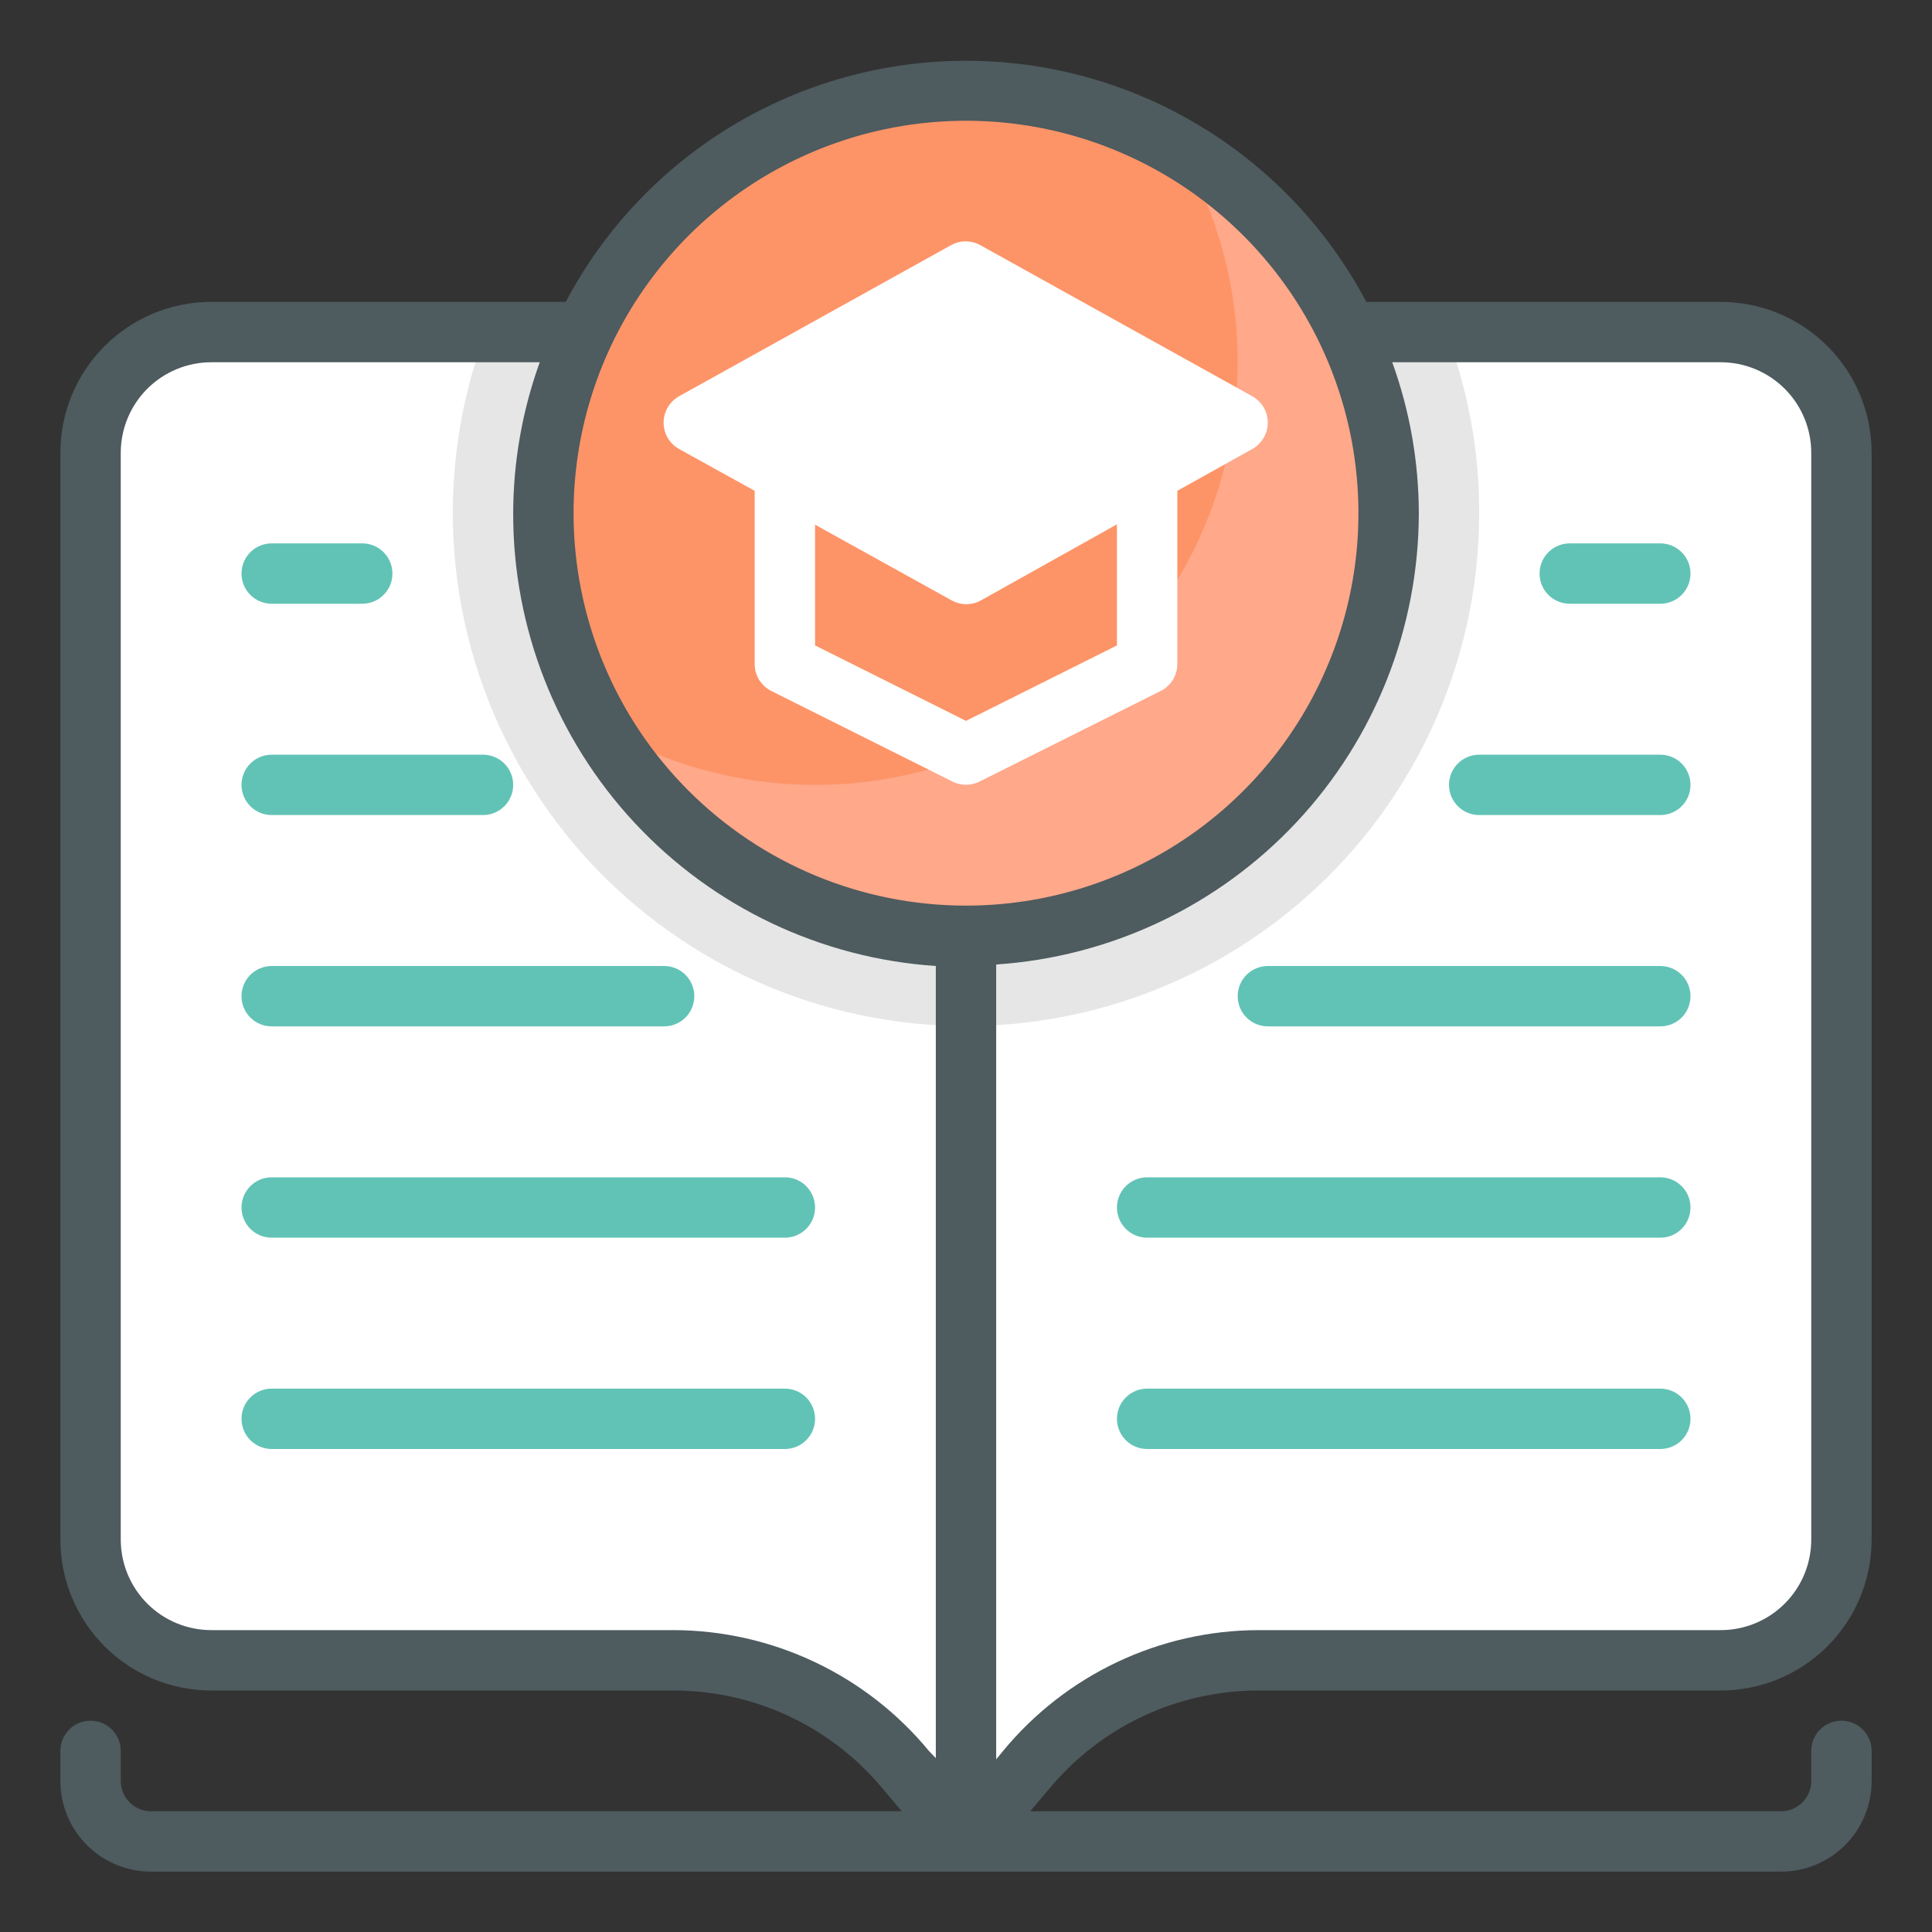 <svg width="40" height="40" viewBox="0 0 40 40" fill="none" xmlns="http://www.w3.org/2000/svg">
<rect x="0" y="0" width="40" height="40" fill="#333333" stroke="none"/>
<path d="M20 6.875V38.125L18.75 36.625C18.164 35.921 17.43 35.355 16.6 34.966C15.771 34.577 14.866 34.375 13.95 34.375H4.375C3.712 34.375 3.076 34.112 2.607 33.643C2.138 33.174 1.875 32.538 1.875 31.875V9.375C1.875 8.712 2.138 8.076 2.607 7.607C3.076 7.138 3.712 6.875 4.375 6.875H20ZM38.125 9.375V31.875C38.125 32.538 37.862 33.174 37.393 33.643C36.924 34.112 36.288 34.375 35.625 34.375H26.05C25.134 34.375 24.229 34.577 23.4 34.966C22.57 35.355 21.836 35.921 21.25 36.625L20 38.125V6.875H35.625C36.288 6.875 36.924 7.138 37.393 7.607C37.862 8.076 38.125 8.712 38.125 9.375Z" fill="white"/>
<path d="M30.625 10.625C30.624 12.181 30.281 13.718 29.621 15.127C28.96 16.536 27.999 17.783 26.803 18.779C25.608 19.776 24.209 20.498 22.704 20.894C21.199 21.29 19.625 21.35 18.094 21.071C16.563 20.792 15.113 20.18 13.844 19.278C12.576 18.377 11.521 17.208 10.754 15.853C9.988 14.499 9.528 12.993 9.407 11.442C9.286 9.89 9.508 8.331 10.056 6.875H29.938C30.396 8.072 30.629 9.343 30.625 10.625Z" fill="#E6E6E6"/>
<path d="M28.75 10.625C28.75 12.554 28.112 14.428 26.937 15.957C25.761 17.486 24.113 18.584 22.25 19.079C20.386 19.575 18.411 19.442 16.631 18.699C14.851 17.956 13.366 16.646 12.408 14.973C11.449 13.3 11.07 11.356 11.33 9.445C11.589 7.534 12.473 5.763 13.844 4.406C15.214 3.049 16.995 2.183 18.908 1.942C20.822 1.701 22.761 2.1 24.425 3.075C25.742 3.847 26.834 4.95 27.593 6.274C28.351 7.599 28.75 9.099 28.75 10.625Z" fill="#FFA88A"/>
<path d="M25.625 7.5C25.626 9.041 25.219 10.555 24.446 11.888C23.674 13.221 22.563 14.327 21.226 15.093C19.889 15.859 18.373 16.259 16.832 16.251C15.291 16.244 13.78 15.829 12.45 15.05C11.47 13.38 11.072 11.431 11.318 9.51C11.564 7.589 12.44 5.804 13.81 4.435C15.179 3.065 16.965 2.189 18.886 1.943C20.807 1.697 22.755 2.095 24.425 3.075C25.212 4.417 25.626 5.945 25.625 7.5Z" fill="#FD9467"/>
<path d="M26.05 35H35.625C36.454 35 37.249 34.671 37.835 34.085C38.421 33.499 38.75 32.704 38.75 31.875V9.375C38.75 8.546 38.421 7.751 37.835 7.165C37.249 6.579 36.454 6.25 35.625 6.25H28.288C27.491 4.743 26.298 3.482 24.837 2.602C23.377 1.723 21.705 1.258 20 1.258C18.295 1.258 16.623 1.723 15.162 2.602C13.702 3.482 12.509 4.743 11.713 6.25H4.375C3.546 6.25 2.751 6.579 2.165 7.165C1.579 7.751 1.25 8.546 1.25 9.375V31.875C1.25 32.704 1.579 33.499 2.165 34.085C2.751 34.671 3.546 35 4.375 35H13.95C14.774 35.001 15.588 35.182 16.335 35.532C17.081 35.882 17.741 36.392 18.269 37.025L18.669 37.5H3.125C2.959 37.5 2.8 37.434 2.683 37.317C2.566 37.2 2.5 37.041 2.5 36.875V36.25C2.5 36.084 2.434 35.925 2.317 35.808C2.2 35.691 2.041 35.625 1.875 35.625C1.709 35.625 1.55 35.691 1.433 35.808C1.316 35.925 1.25 36.084 1.25 36.25V36.875C1.25 37.372 1.448 37.849 1.799 38.201C2.151 38.553 2.628 38.75 3.125 38.75H36.875C37.372 38.75 37.849 38.553 38.201 38.201C38.553 37.849 38.75 37.372 38.75 36.875V36.25C38.75 36.084 38.684 35.925 38.567 35.808C38.45 35.691 38.291 35.625 38.125 35.625C37.959 35.625 37.8 35.691 37.683 35.808C37.566 35.925 37.5 36.084 37.5 36.25V36.875C37.5 37.041 37.434 37.2 37.317 37.317C37.2 37.434 37.041 37.5 36.875 37.5H21.331L21.731 37.025C22.259 36.392 22.919 35.882 23.665 35.532C24.412 35.182 25.226 35.001 26.05 35ZM19.375 20V36.4L19.231 36.25C18.589 35.471 17.782 34.843 16.869 34.411C15.957 33.979 14.96 33.753 13.95 33.75H4.375C3.878 33.75 3.401 33.553 3.049 33.201C2.698 32.849 2.5 32.372 2.5 31.875V9.375C2.5 8.878 2.698 8.401 3.049 8.049C3.401 7.698 3.878 7.5 4.375 7.5H11.175C10.813 8.502 10.627 9.559 10.625 10.625C10.62 13.007 11.521 15.301 13.146 17.043C14.771 18.784 16.998 19.841 19.375 20ZM11.875 10.625C11.875 9.018 12.351 7.447 13.244 6.111C14.137 4.775 15.406 3.733 16.891 3.118C18.375 2.504 20.009 2.343 21.585 2.656C23.161 2.97 24.609 3.743 25.745 4.88C26.881 6.016 27.655 7.464 27.969 9.04C28.282 10.616 28.122 12.25 27.506 13.734C26.892 15.219 25.85 16.488 24.514 17.381C23.178 18.273 21.607 18.75 20 18.75C17.845 18.75 15.778 17.894 14.255 16.37C12.731 14.847 11.875 12.78 11.875 10.625ZM20.769 36.25L20.625 36.425V20C20.625 20 20.625 20 20.625 19.969C22.996 19.81 25.219 18.757 26.843 17.023C28.467 15.288 29.372 13.001 29.375 10.625C29.373 9.559 29.187 8.502 28.825 7.5H35.625C36.122 7.5 36.599 7.698 36.951 8.049C37.303 8.401 37.5 8.878 37.5 9.375V31.875C37.5 32.372 37.303 32.849 36.951 33.201C36.599 33.553 36.122 33.75 35.625 33.75H26.05C25.04 33.753 24.043 33.979 23.131 34.411C22.218 34.843 21.411 35.471 20.769 36.25Z" fill="#4E5B5F"/>
<path d="M5.625 12.5H7.5C7.666 12.5 7.825 12.434 7.942 12.317C8.059 12.2 8.125 12.041 8.125 11.875C8.125 11.709 8.059 11.55 7.942 11.433C7.825 11.316 7.666 11.25 7.5 11.25H5.625C5.459 11.25 5.3 11.316 5.183 11.433C5.066 11.55 5 11.709 5 11.875C5 12.041 5.066 12.2 5.183 12.317C5.3 12.434 5.459 12.5 5.625 12.5ZM5.625 16.875H10C10.166 16.875 10.325 16.809 10.442 16.692C10.559 16.575 10.625 16.416 10.625 16.25C10.625 16.084 10.559 15.925 10.442 15.808C10.325 15.691 10.166 15.625 10 15.625H5.625C5.459 15.625 5.3 15.691 5.183 15.808C5.066 15.925 5 16.084 5 16.25C5 16.416 5.066 16.575 5.183 16.692C5.3 16.809 5.459 16.875 5.625 16.875ZM5.625 21.25H13.75C13.916 21.25 14.075 21.184 14.192 21.067C14.309 20.95 14.375 20.791 14.375 20.625C14.375 20.459 14.309 20.3 14.192 20.183C14.075 20.066 13.916 20 13.75 20H5.625C5.459 20 5.3 20.066 5.183 20.183C5.066 20.3 5 20.459 5 20.625C5 20.791 5.066 20.95 5.183 21.067C5.3 21.184 5.459 21.25 5.625 21.25ZM16.25 24.375H5.625C5.459 24.375 5.3 24.441 5.183 24.558C5.066 24.675 5 24.834 5 25C5 25.166 5.066 25.325 5.183 25.442C5.3 25.559 5.459 25.625 5.625 25.625H16.25C16.416 25.625 16.575 25.559 16.692 25.442C16.809 25.325 16.875 25.166 16.875 25C16.875 24.834 16.809 24.675 16.692 24.558C16.575 24.441 16.416 24.375 16.25 24.375ZM16.25 28.75H5.625C5.459 28.75 5.3 28.816 5.183 28.933C5.066 29.05 5 29.209 5 29.375C5 29.541 5.066 29.7 5.183 29.817C5.3 29.934 5.459 30 5.625 30H16.25C16.416 30 16.575 29.934 16.692 29.817C16.809 29.7 16.875 29.541 16.875 29.375C16.875 29.209 16.809 29.05 16.692 28.933C16.575 28.816 16.416 28.75 16.25 28.75ZM32.5 12.5H34.375C34.541 12.5 34.7 12.434 34.817 12.317C34.934 12.2 35 12.041 35 11.875C35 11.709 34.934 11.55 34.817 11.433C34.7 11.316 34.541 11.25 34.375 11.25H32.5C32.334 11.25 32.175 11.316 32.058 11.433C31.941 11.55 31.875 11.709 31.875 11.875C31.875 12.041 31.941 12.2 32.058 12.317C32.175 12.434 32.334 12.5 32.5 12.5ZM30.625 16.875H34.375C34.541 16.875 34.7 16.809 34.817 16.692C34.934 16.575 35 16.416 35 16.25C35 16.084 34.934 15.925 34.817 15.808C34.7 15.691 34.541 15.625 34.375 15.625H30.625C30.459 15.625 30.3 15.691 30.183 15.808C30.066 15.925 30 16.084 30 16.25C30 16.416 30.066 16.575 30.183 16.692C30.3 16.809 30.459 16.875 30.625 16.875ZM34.375 20H26.25C26.084 20 25.925 20.066 25.808 20.183C25.691 20.3 25.625 20.459 25.625 20.625C25.625 20.791 25.691 20.95 25.808 21.067C25.925 21.184 26.084 21.25 26.25 21.25H34.375C34.541 21.25 34.7 21.184 34.817 21.067C34.934 20.95 35 20.791 35 20.625C35 20.459 34.934 20.3 34.817 20.183C34.7 20.066 34.541 20 34.375 20ZM34.375 24.375H23.75C23.584 24.375 23.425 24.441 23.308 24.558C23.191 24.675 23.125 24.834 23.125 25C23.125 25.166 23.191 25.325 23.308 25.442C23.425 25.559 23.584 25.625 23.75 25.625H34.375C34.541 25.625 34.7 25.559 34.817 25.442C34.934 25.325 35 25.166 35 25C35 24.834 34.934 24.675 34.817 24.558C34.7 24.441 34.541 24.375 34.375 24.375ZM34.375 28.75H23.75C23.584 28.75 23.425 28.816 23.308 28.933C23.191 29.05 23.125 29.209 23.125 29.375C23.125 29.541 23.191 29.7 23.308 29.817C23.425 29.934 23.584 30 23.75 30H34.375C34.541 30 34.7 29.934 34.817 29.817C34.934 29.7 35 29.541 35 29.375C35 29.209 34.934 29.05 34.817 28.933C34.7 28.816 34.541 28.75 34.375 28.75Z" fill="#61C3B6"/>
<path d="M25.931 8.206L20.306 5.081C20.211 5.026 20.103 4.997 19.994 4.997C19.884 4.997 19.776 5.026 19.681 5.081L14.056 8.206C13.96 8.261 13.88 8.34 13.824 8.435C13.769 8.531 13.739 8.639 13.739 8.75C13.739 8.861 13.769 8.969 13.824 9.065C13.88 9.16 13.96 9.239 14.056 9.294L15.625 10.162V13.75C15.625 13.865 15.658 13.979 15.718 14.077C15.779 14.175 15.866 14.254 15.969 14.306L19.719 16.181C19.806 16.225 19.902 16.248 20 16.248C20.098 16.248 20.194 16.225 20.281 16.181L24.031 14.306C24.134 14.254 24.221 14.175 24.282 14.077C24.342 13.979 24.375 13.865 24.375 13.75V10.162L25.931 9.294C26.027 9.239 26.107 9.16 26.163 9.065C26.219 8.969 26.248 8.861 26.248 8.75C26.248 8.639 26.219 8.531 26.163 8.435C26.107 8.34 26.027 8.261 25.931 8.206ZM23.125 13.363L20 14.925L16.875 13.363V10.863L19.694 12.425C19.789 12.48 19.896 12.509 20.006 12.509C20.116 12.509 20.224 12.48 20.319 12.425L23.125 10.856V13.363Z" fill="white"/>
</svg>
